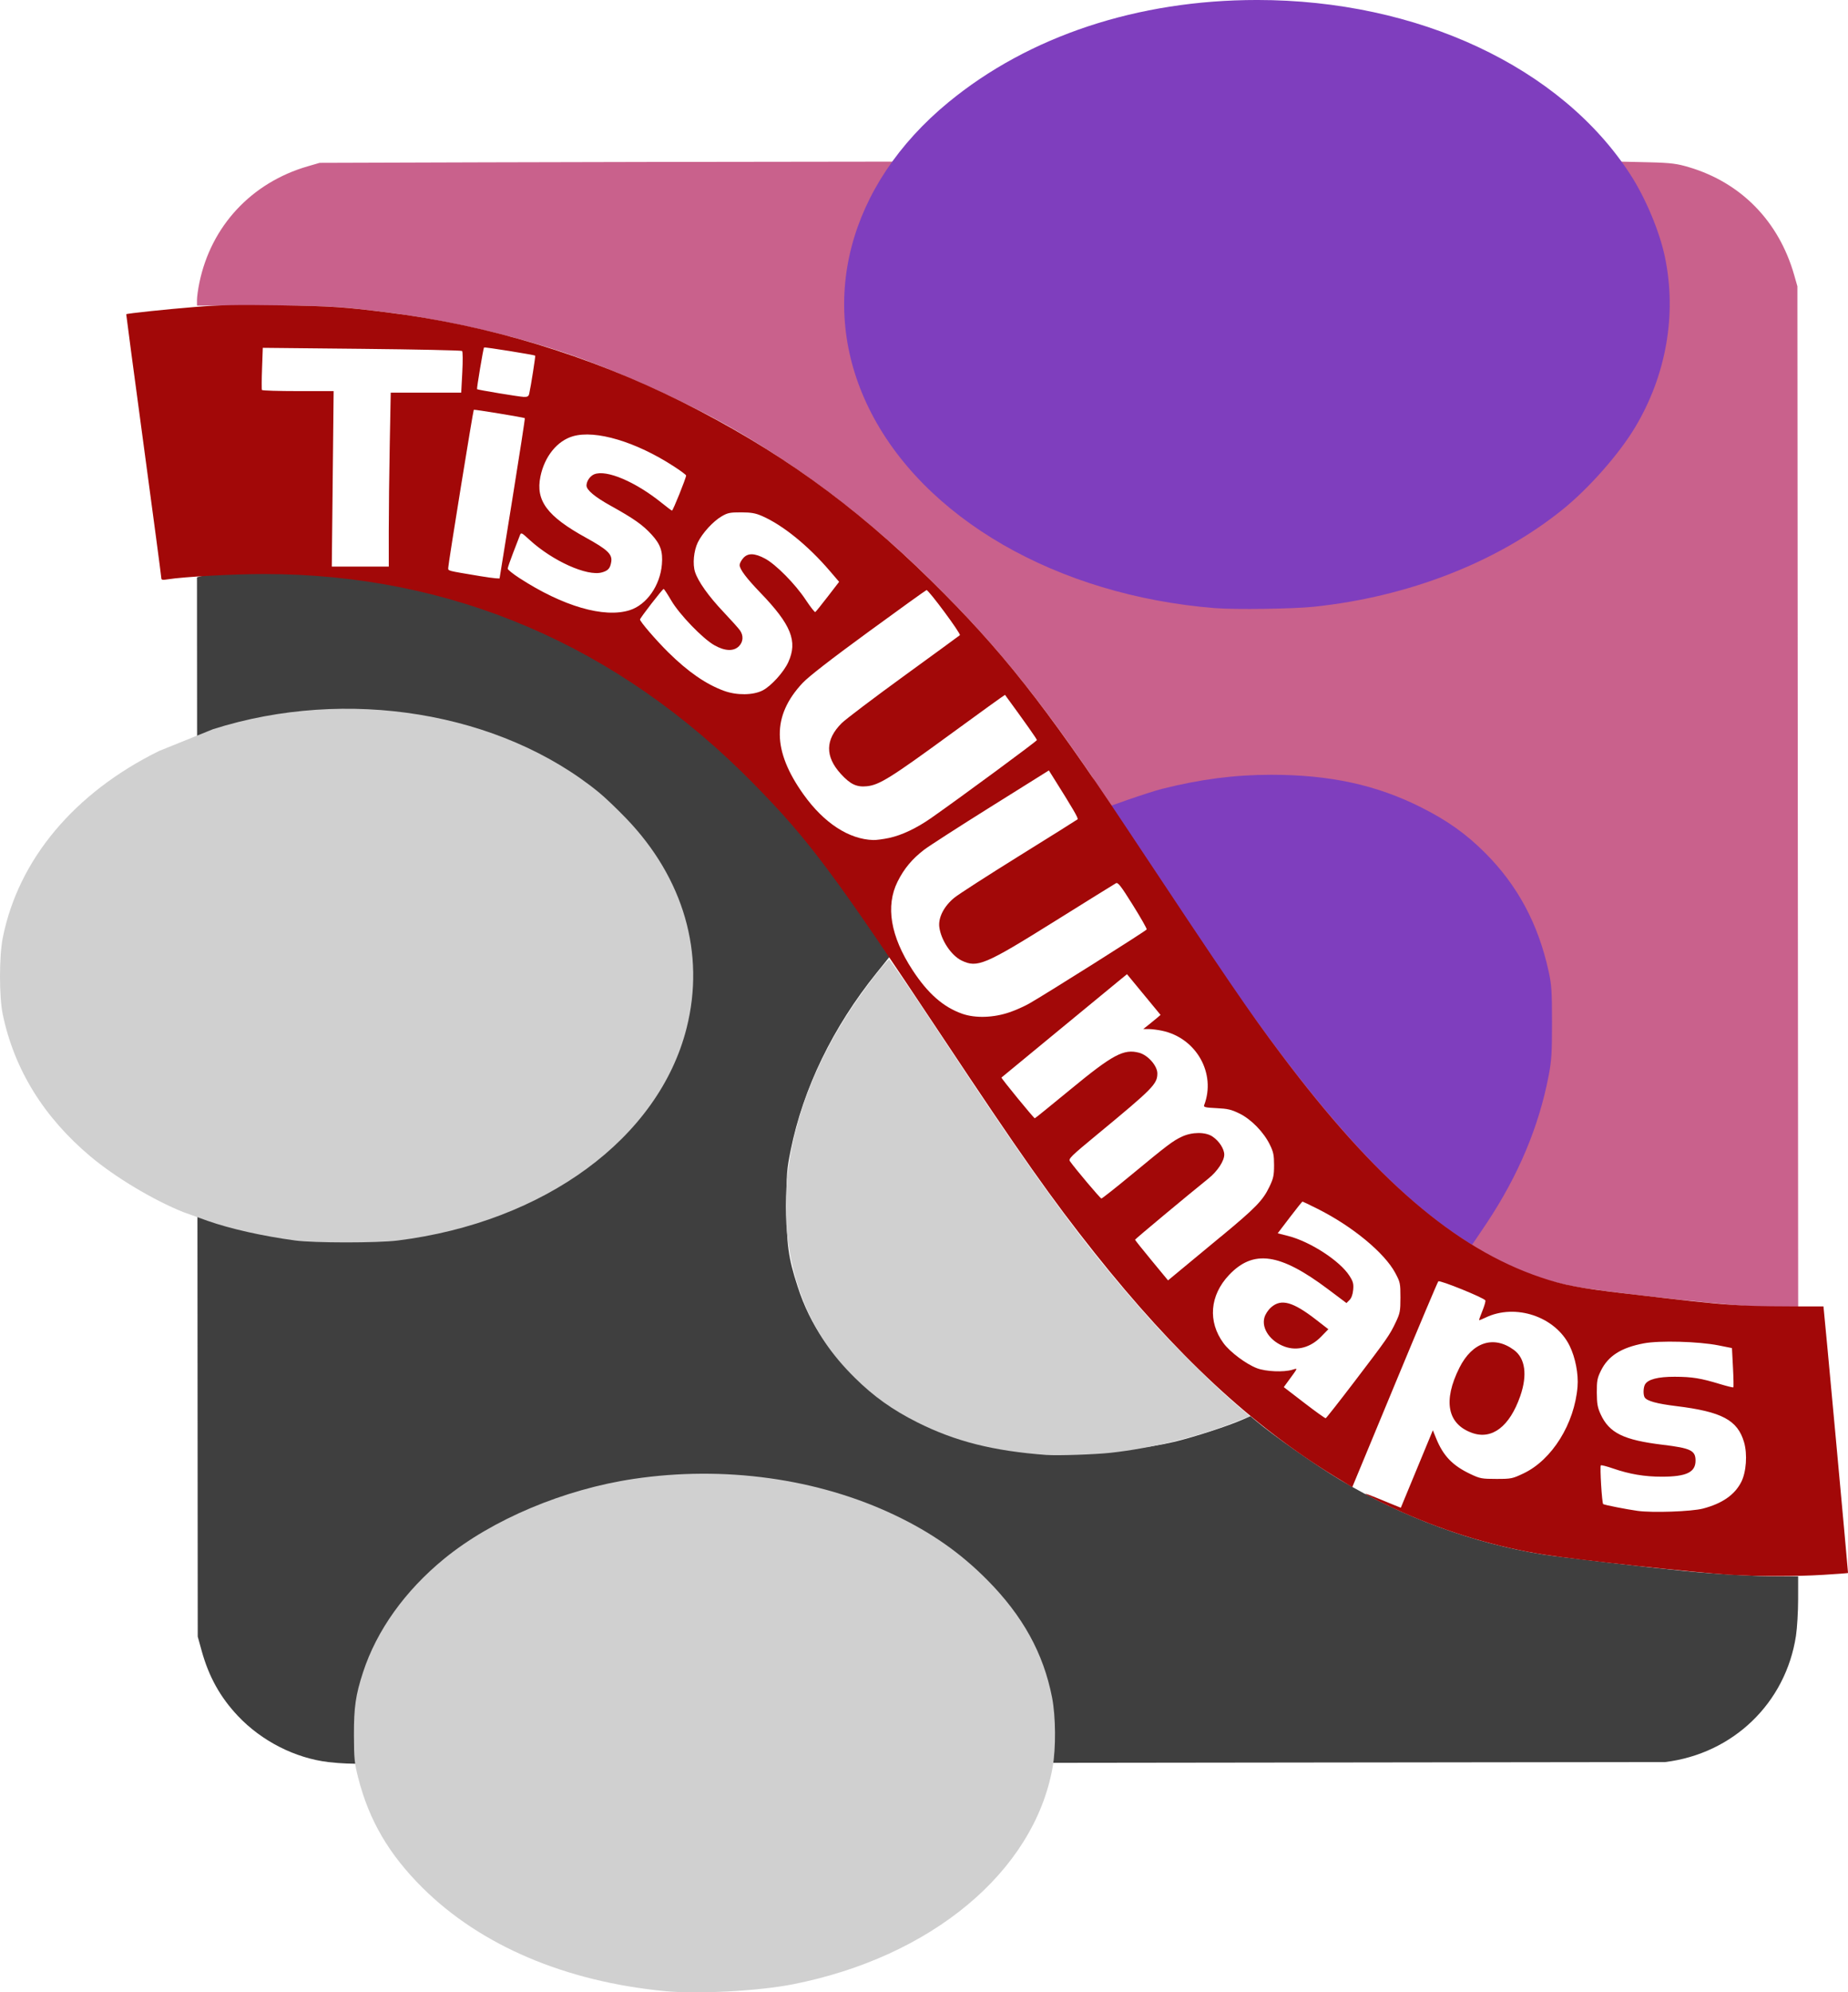 <?xml version="1.0" encoding="UTF-8" standalone="no"?>
<svg
   xmlns:dc="http://purl.org/dc/elements/1.1/"
   xmlns:cc="http://creativecommons.org/ns#"
   xmlns:rdf="http://www.w3.org/1999/02/22-rdf-syntax-ns#"
   xmlns:svg="http://www.w3.org/2000/svg"
   xmlns="http://www.w3.org/2000/svg"
   xmlns:sodipodi="http://sodipodi.sourceforge.net/DTD/sodipodi-0.dtd"
   xmlns:inkscape="http://www.inkscape.org/namespaces/inkscape"
   sodipodi:docname="logo.svg"
   inkscape:version="1.0 (4035a4fb49, 2020-05-01)"
   id="svg8"
   version="1.1"
   viewBox="0 0 157.867 170.147"
   height="170.147mm"
   width="157.867mm">
  <defs
     id="defs2" />
  <sodipodi:namedview
     inkscape:window-maximized="0"
     inkscape:window-y="0"
     inkscape:window-x="1998"
     inkscape:window-height="1041"
     inkscape:window-width="1274"
     fit-margin-bottom="0"
     fit-margin-right="0"
     fit-margin-left="0"
     fit-margin-top="0"
     showgrid="false"
     inkscape:document-rotation="0"
     inkscape:current-layer="layer1"
     inkscape:document-units="mm"
     inkscape:cy="375.52327"
     inkscape:cx="288.08753"
     inkscape:zoom="0.7"
     inkscape:pageshadow="2"
     inkscape:pageopacity="0.0"
     borderopacity="1.0"
     bordercolor="#666666"
     pagecolor="#ffffff"
     id="base" />
  <g
     transform="translate(-275.974,177.596)"
     id="layer1"
     inkscape:groupmode="layer"
     inkscape:label="Layer 1">
    <g
       transform="translate(-60.452,-177.034)"
       id="g847">
      <path
         sodipodi:nodetypes="cssccssscsscsssccssscccscc"
         id="path1031"
         d="m 485.905,110.987 c -3.35,-0.202 -13.018,-1.295 -15.113,-1.709 -2.324,-0.459 -6.395,-1.617 -8.632,-2.911 -0.514,-0.297 -0.956,-0.558 -0.981,-0.578 -14.111,-9.902 -19.994,-18.405 -30.904,-36.805 -0.08,-0.085 0.212,-2.1 -0.577,-3.252 -4.963,-7.253 -8.593,-11.665 -13.849,-16.829 -5.086,-4.997 -10.489,-9.15 -16.432,-12.631 -3.907,-2.288 -9.848,-5.01 -14.287,-6.544 -4.631,-1.601 -10.541,-2.97 -15.557,-3.603 -4.221,-0.533 -5.232,-0.588 -10.827,-0.588 h -5.493 l 1e-5,-0.482 c 10e-6,-0.265 0.091,-0.922 0.202,-1.46 1,-4.849 4.451,-8.559 9.26,-9.954 l 1.016,-0.295 c 37.408,-0.135 77.55,-0.129 110.177,-0.128 l 3.353,0.079 c 1.971,0.046 2.456,0.127 3.438,0.418 4.465,1.324 7.685,4.62 8.996,9.209 l 0.275,0.963 0.033,43.593 0.033,43.593 -1.748,-0.023 c -0.961,-0.013 -2.033,-0.04 -2.383,-0.061 z"
         style="fill:#c9618c;stroke-width:0.127" />
      <path
         id="path861"
         d="m 440.249,51.375 c -13.528,-1.073 -24.995,-7.689 -29.599,-17.076 -4.413,-8.997 -1.795,-19.059 6.798,-26.127 6.88,-5.659 16.165,-8.734 26.369,-8.735 13.725,-5.8e-4 25.96,5.725 31.898,14.927 1.301,2.016 2.491,4.864 2.943,7.044 1.016,4.898 0.105,10.085 -2.549,14.518 -1.37,2.289 -3.958,5.223 -6.204,7.033 -5.553,4.477 -13.127,7.439 -21.211,8.292 -1.788,0.189 -6.707,0.26 -8.445,0.122 z"
         style="fill:#7f3ebe;stroke-width:0.127" />
      <path
         sodipodi:nodetypes="ssssssssccsss"
         id="path853"
         d="m 461.168,105.096 c -5.285,-3.47 -10.942,-9.499 -17.628,-18.788 -2.532,-3.518 -13.231,-17.629 -13.08,-17.715 0.298,-0.169 4.048,-1.485 5.216,-1.78 3.291,-0.831 6.21,-1.209 9.352,-1.209 5.019,0 9.002,0.868 12.829,2.796 2.224,1.121 3.821,2.259 5.437,3.875 2.776,2.776 4.541,6.068 5.427,10.125 0.25,1.145 0.285,1.669 0.286,4.35 0.001,2.623 -0.038,3.254 -0.28,4.523 -0.833,4.367 -2.599,8.567 -5.312,12.64 -0.668,1.003 -1.227,1.823 -1.243,1.823 -0.016,0 -0.468,-0.288 -1.004,-0.641 z"
         style="fill:#7f3ebe;stroke-width:0.127" />
      <path
         sodipodi:nodetypes="cssccssssscsssccscsssscccsccccc"
         id="path851"
         d="m 364.493,149.922 c -2.852,-0.336 -5.72,-1.796 -7.747,-3.945 -1.511,-1.602 -2.48,-3.345 -3.095,-5.568 l -0.334,-1.208 -0.064,-90.458 0.286,-0.085 c 0.58,-0.173 7.695,-0.636 9.624,-0.485 7.8,0.611 14.797,2.479 21.349,5.71 6.312,3.112 11.289,6.715 16.507,12.035 3.759,3.831 6.332,6.397 10.359,13.447 l 1.027,1.798 -1.075,1.333 c -3.755,4.657 -6.293,9.891 -7.361,15.177 -0.332,1.645 -0.359,1.997 -0.359,4.699 0,3.344 0.158,4.492 0.951,6.924 4.268,13.38 22.073,15.653 32.244,13.26 1.809,-0.449 4.563,-1.349 5.799,-1.894 l 0.641,-0.282 0.439,0.37 c 1.552,1.308 5.111,3.807 7.217,5.066 5.393,3.224 11.439,5.442 17.416,6.387 1.375,0.217 9.114,1.119 12.065,1.405 2.835,0.275 5.896,0.449 7.906,0.45 h 1.746 l -0.001,1.937 c 0,1.065 -0.084,2.48 -0.185,3.143 -0.876,5.738 -5.367,10.069 -11.181,10.781 l -111.992,0.14 -0.646,-0.017 c -0.355,-0.009 -1.046,-0.064 -1.535,-0.121 z"
         style="fill:#3f3f3f;stroke-width:0.127" />
      <path
         id="path849"
         d="m 484.127,133.917 c -3.004,-0.189 -13.049,-1.279 -15.812,-1.716 -4.013,-0.635 -8.124,-1.86 -12.016,-3.581 -1.379,-0.61 -3.224,-1.529 -3.224,-1.606 0,-0.03 0.414,0.118 0.921,0.329 0.506,0.211 1.185,0.49 1.508,0.62 l 0.588,0.236 1.368,-3.307 1.368,-3.307 0.286,0.702 c 0.608,1.493 1.398,2.312 2.934,3.04 0.809,0.383 0.963,0.412 2.203,0.412 1.281,0 1.373,-0.019 2.34,-0.48 2.423,-1.157 4.337,-4.235 4.597,-7.394 0.089,-1.08 -0.182,-2.485 -0.673,-3.488 -1.226,-2.506 -4.635,-3.649 -7.195,-2.411 -0.28,0.135 -0.523,0.232 -0.54,0.215 -0.017,-0.017 0.109,-0.372 0.279,-0.789 0.17,-0.417 0.285,-0.82 0.256,-0.896 -0.081,-0.21 -3.894,-1.758 -4.02,-1.631 -0.06,0.061 -1.661,3.854 -3.558,8.429 -1.897,4.575 -3.526,8.506 -3.621,8.734 l -0.173,0.416 -1.467,-0.898 c -7.112,-4.354 -13.615,-10.405 -20.538,-19.111 -3.644,-4.582 -6.326,-8.386 -12.996,-18.43 -9.276,-13.967 -11.383,-16.793 -16.122,-21.621 -11.627,-11.844 -25.825,-17.925 -41.851,-17.923 -2.595,2.5e-4 -6.864,0.235 -8.223,0.453 -0.473,0.076 -0.54,0.057 -0.546,-0.152 -0.003,-0.131 -0.682,-5.239 -1.508,-11.351 -0.826,-6.112 -1.493,-11.123 -1.483,-11.137 0.05,-0.066 3.484,-0.428 5.854,-0.618 2.12,-0.17 3.591,-0.199 7.176,-0.143 4.55,0.071 5.466,0.131 9.271,0.606 8.674,1.083 17.186,3.665 25.146,7.626 8.084,4.023 14.701,8.767 21.317,15.285 6.011,5.921 9.71,10.597 16.628,21.021 8.735,13.16 10.487,15.728 13.219,19.367 8.075,10.76 14.908,16.635 22.222,19.109 1.948,0.659 3.346,0.924 7.323,1.389 9.512,1.112 9.202,1.092 16.832,1.092 0.022,0 2.118,22.74 2.098,22.764 -0.014,0.017 -0.965,0.088 -2.112,0.158 -2.38,0.145 -5.643,0.14 -8.055,-0.011 z m -2.223,-5.646 c 1.643,-0.431 2.705,-1.167 3.268,-2.267 0.431,-0.842 0.54,-2.372 0.242,-3.397 -0.551,-1.894 -1.895,-2.61 -5.792,-3.087 -1.657,-0.202 -2.502,-0.435 -2.697,-0.74 -0.137,-0.216 -0.125,-0.825 0.022,-1.099 0.237,-0.443 1.109,-0.672 2.544,-0.667 1.487,0.005 2.214,0.122 3.843,0.617 0.612,0.186 1.136,0.314 1.165,0.285 0.029,-0.029 0.015,-0.795 -0.033,-1.702 l -0.086,-1.649 -1.143,-0.229 c -1.689,-0.338 -5.049,-0.43 -6.39,-0.175 -1.938,0.368 -3.047,1.077 -3.667,2.345 -0.308,0.63 -0.351,0.863 -0.345,1.867 0.006,0.949 0.062,1.268 0.327,1.844 0.737,1.601 1.959,2.201 5.313,2.606 2.387,0.289 2.794,0.486 2.794,1.354 0,0.996 -0.785,1.37 -2.878,1.371 -1.477,0.001 -2.759,-0.215 -4.164,-0.7 -0.538,-0.186 -1.01,-0.307 -1.048,-0.269 -0.097,0.097 0.095,3.244 0.202,3.31 0.129,0.08 1.991,0.446 2.936,0.578 1.27,0.177 4.615,0.059 5.588,-0.196 z m -29.799,-10.807 c 2.824,-3.705 3.034,-4.007 3.55,-5.095 0.371,-0.784 0.405,-0.96 0.405,-2.125 0,-1.207 -0.022,-1.311 -0.442,-2.095 -0.923,-1.723 -3.657,-3.981 -6.624,-5.47 -0.686,-0.344 -1.272,-0.626 -1.302,-0.626 -0.03,0 -0.519,0.61 -1.086,1.355 l -1.032,1.355 0.894,0.227 c 1.877,0.477 4.413,2.121 5.229,3.392 0.323,0.502 0.372,0.687 0.326,1.206 -0.035,0.392 -0.149,0.707 -0.314,0.873 l -0.259,0.259 -1.586,-1.19 c -4.104,-3.081 -6.368,-3.404 -8.448,-1.205 -1.648,1.743 -1.827,3.985 -0.466,5.828 0.56,0.758 1.934,1.785 2.854,2.133 0.767,0.29 2.272,0.354 3.028,0.128 0.479,-0.143 0.503,-0.21 -0.327,0.924 l -0.41,0.561 1.744,1.341 c 0.959,0.737 1.785,1.33 1.836,1.316 0.051,-0.014 1.144,-1.405 2.43,-3.092 z m -5.92,-3.019 c -1.228,-0.438 -2.002,-1.533 -1.75,-2.473 0.081,-0.299 0.313,-0.655 0.581,-0.89 0.857,-0.753 1.856,-0.477 3.837,1.059 l 1.049,0.814 -0.618,0.635 c -0.896,0.92 -2.037,1.235 -3.1,0.855 z m -5.429,-9.425 c 2.944,-2.438 3.553,-3.065 4.113,-4.237 0.34,-0.711 0.395,-0.966 0.395,-1.842 0,-0.86 -0.056,-1.129 -0.362,-1.752 -0.526,-1.071 -1.588,-2.161 -2.587,-2.652 -0.699,-0.344 -1.009,-0.417 -1.964,-0.463 -0.944,-0.045 -1.123,-0.086 -1.062,-0.245 1.043,-2.718 -0.664,-5.745 -3.589,-6.365 -0.37,-0.079 -0.884,-0.143 -1.143,-0.144 l -0.47,-0.001 0.442,-0.348 c 0.243,-0.191 0.576,-0.463 0.74,-0.604 l 0.298,-0.256 -1.433,-1.738 -1.433,-1.738 -0.577,0.469 c -0.317,0.258 -2.72,2.236 -5.339,4.395 -2.619,2.16 -4.783,3.943 -4.808,3.962 -0.052,0.041 2.762,3.479 2.848,3.479 0.031,0 1.394,-1.103 3.029,-2.45 3.641,-3.001 4.573,-3.499 5.886,-3.146 0.75,0.202 1.554,1.114 1.554,1.764 0,0.903 -0.372,1.281 -5.122,5.202 -2.28,1.882 -2.491,2.089 -2.341,2.303 0.437,0.625 2.587,3.173 2.682,3.178 0.059,0.004 1.202,-0.898 2.54,-2.004 3.117,-2.577 3.568,-2.917 4.337,-3.278 0.873,-0.409 2.016,-0.414 2.613,-0.011 0.571,0.385 1.006,1.054 1.006,1.547 0,0.54 -0.581,1.42 -1.343,2.033 -1.831,1.474 -6.277,5.179 -6.277,5.232 0,0.034 0.634,0.829 1.409,1.767 l 1.409,1.706 0.972,-0.805 c 0.535,-0.443 2.143,-1.775 3.575,-2.961 z M 422.698,85.878 c 0.511,-0.178 1.254,-0.51 1.651,-0.738 1.532,-0.876 9.996,-6.214 10.035,-6.329 0.023,-0.067 -0.512,-1.007 -1.188,-2.089 -1.016,-1.626 -1.266,-1.949 -1.439,-1.856 -0.115,0.062 -2.459,1.518 -5.209,3.235 -5.988,3.741 -6.638,4.015 -7.975,3.368 -0.88,-0.426 -1.75,-1.726 -1.903,-2.843 -0.111,-0.81 0.39,-1.795 1.282,-2.522 0.369,-0.301 2.865,-1.909 5.546,-3.575 2.681,-1.665 4.923,-3.069 4.98,-3.12 0.09,-0.078 -0.358,-0.849 -2.155,-3.705 l -0.296,-0.471 -4.96,3.103 c -2.728,1.707 -5.296,3.361 -5.707,3.677 -1.019,0.784 -1.704,1.608 -2.255,2.71 -1.044,2.091 -0.607,4.681 1.276,7.562 1.306,1.999 2.633,3.164 4.247,3.729 1.129,0.396 2.693,0.342 4.069,-0.138 z m -10.33,-14.877 c 1.094,-0.232 2.368,-0.837 3.641,-1.73 2.598,-1.823 8.992,-6.536 8.995,-6.63 0.003,-0.084 -0.988,-1.488 -2.724,-3.861 -0.013,-0.017 -2.133,1.51 -4.712,3.395 -5.058,3.695 -6.03,4.3 -7.087,4.409 -0.876,0.09 -1.413,-0.163 -2.225,-1.052 -1.364,-1.493 -1.339,-2.937 0.076,-4.34 0.335,-0.332 2.724,-2.14 5.309,-4.018 2.584,-1.877 4.737,-3.449 4.783,-3.492 0.116,-0.109 -2.69,-3.897 -2.851,-3.85 -0.072,0.021 -2.312,1.632 -4.978,3.58 -3.209,2.344 -5.106,3.818 -5.614,4.361 -2.62,2.801 -2.589,5.778 0.1,9.531 1.741,2.43 3.876,3.818 5.957,3.873 0.244,0.006 0.843,-0.073 1.33,-0.176 z M 401.578,58.4 c 0.72,-0.37 1.796,-1.556 2.186,-2.409 0.82,-1.792 0.255,-3.198 -2.389,-5.943 -1.199,-1.245 -1.766,-2.003 -1.766,-2.36 0,-0.126 0.136,-0.387 0.301,-0.579 0.395,-0.459 0.977,-0.447 1.877,0.037 0.925,0.498 2.576,2.17 3.46,3.506 0.405,0.611 0.776,1.086 0.826,1.056 0.049,-0.03 0.528,-0.624 1.063,-1.319 l 0.973,-1.264 -0.802,-0.935 c -1.864,-2.174 -4.008,-3.909 -5.794,-4.689 -0.555,-0.242 -0.921,-0.305 -1.778,-0.308 -0.949,-0.002 -1.151,0.039 -1.668,0.343 -0.731,0.429 -1.647,1.435 -2.031,2.226 -0.348,0.719 -0.453,1.853 -0.235,2.526 0.265,0.816 1.159,2.072 2.428,3.411 0.662,0.699 1.3,1.411 1.418,1.584 0.308,0.45 0.269,0.976 -0.097,1.343 -0.453,0.453 -1.203,0.422 -2.101,-0.087 -1,-0.567 -2.987,-2.629 -3.683,-3.822 -0.314,-0.539 -0.606,-0.981 -0.648,-0.983 -0.093,-0.004 -2.019,2.484 -2.019,2.609 0,0.181 1.393,1.797 2.429,2.817 1.692,1.668 3.229,2.726 4.766,3.282 1.085,0.392 2.474,0.374 3.284,-0.042 z m -11.35,-6.855 c 1.44,-0.459 2.59,-2.099 2.741,-3.91 0.092,-1.104 -0.117,-1.71 -0.879,-2.543 -0.758,-0.829 -1.515,-1.363 -3.495,-2.462 -1.358,-0.754 -2.067,-1.347 -2.067,-1.729 0,-0.369 0.302,-0.811 0.655,-0.957 1.034,-0.428 3.525,0.628 5.78,2.45 0.431,0.348 0.821,0.641 0.868,0.651 0.08,0.017 1.207,-2.785 1.207,-3 0,-0.054 -0.471,-0.405 -1.048,-0.779 -3.24,-2.104 -6.689,-3.133 -8.62,-2.572 -1.347,0.392 -2.422,1.722 -2.777,3.436 -0.425,2.058 0.569,3.397 3.875,5.219 1.86,1.025 2.279,1.424 2.175,2.068 -0.091,0.562 -0.266,0.758 -0.809,0.908 -1.255,0.346 -4.206,-0.983 -6.161,-2.776 -0.716,-0.656 -0.731,-0.663 -0.843,-0.371 -0.062,0.164 -0.32,0.832 -0.573,1.485 -0.253,0.653 -0.459,1.256 -0.459,1.34 0,0.084 0.443,0.44 0.984,0.792 3.722,2.421 7.254,3.449 9.447,2.75 z m -10.026,-9.528 c 0.606,-3.753 1.082,-6.844 1.058,-6.868 -0.059,-0.059 -4.31,-0.758 -4.36,-0.717 -0.058,0.048 -2.179,13.152 -2.181,13.477 -0.002,0.295 -0.197,0.243 2.729,0.731 0.559,0.093 1.159,0.177 1.335,0.185 l 0.319,0.015 z m -10.565,2.781 c 0,-1.665 0.038,-5.008 0.084,-7.429 l 0.084,-4.402 h 3.01 3.01 l 0.092,-1.729 c 0.05,-0.951 0.044,-1.773 -0.015,-1.826 -0.058,-0.053 -3.913,-0.136 -8.567,-0.183 l -8.46,-0.086 -0.063,1.753 c -0.035,0.964 -0.039,1.796 -0.009,1.848 0.03,0.052 1.42,0.095 3.089,0.095 h 3.035 l -0.079,7.493 -0.079,7.493 h 2.434 2.434 z m 11.998,-11.737 c 0.141,-0.625 0.547,-3.209 0.51,-3.249 -0.067,-0.071 -4.313,-0.751 -4.371,-0.7 -0.059,0.051 -0.639,3.519 -0.596,3.563 0.059,0.06 3.604,0.646 3.982,0.659 0.327,0.011 0.423,-0.044 0.475,-0.272 z m 80.549,88.749 c -2.116,-0.755 -2.503,-2.733 -1.09,-5.559 1.102,-2.203 2.931,-2.801 4.664,-1.524 0.968,0.713 1.162,2.142 0.535,3.942 -0.903,2.593 -2.411,3.746 -4.109,3.141 z"
         style="fill:#a20808;stroke-width:0.127" />
    </g>
    <g
       transform="translate(261.562,-3.782)"
       id="g1653">
      <path
         id="path1719"
         d="m 103.823,-49.559 c -4.557,-0.339 -7.798,-1.156 -11.049,-2.786 -2.111,-1.059 -3.727,-2.21 -5.34,-3.807 -2.006,-1.986 -3.335,-3.951 -4.33,-6.406 -3.067,-7.566 -1.589,-16.695 4.08,-25.215 1.156,-1.737 2.923,-4.01 3.177,-4.087 0.07,-0.021 1.984,2.774 4.255,6.212 8.549,12.946 12.341,18.104 17.905,24.352 1.985,2.229 5.394,5.615 7.345,7.295 l 1.311,1.129 -1.057,0.427 c -3.218,1.3 -7.286,2.313 -10.836,2.7 -1.327,0.145 -4.537,0.253 -5.461,0.184 z"
         style="fill:#d0d0d0;stroke-width:0.127" />
      <path
         sodipodi:nodetypes="csscccscssccc"
         id="path1681"
         d="m 30.067,-70.301 c -2.57,-1.032 -5.805,-2.97 -7.92,-4.745 -4.003,-3.36 -6.523,-7.444 -7.503,-12.156 -0.311,-1.495 -0.308,-4.955 0.005,-6.524 1.331,-6.68 6.104,-12.382 13.355,-15.956 l 4.604,-1.859 c 11.436,-3.633 24.544,-1.484 32.978,5.408 0.496,0.405 1.543,1.404 2.326,2.219 4.907,5.104 6.759,11.534 5.155,17.894 -2.37,9.397 -12.131,16.574 -24.68,18.146 -1.725,0.216 -7.156,0.214 -8.763,-0.003 -2.779,-0.376 -5.531,-0.993 -7.48,-1.678 z"
         style="fill:#d0d0d0;stroke-width:0.127" />
      <path
         id="path1663"
         d="m 71.247,-3.768 c -8.542,-0.814 -15.791,-3.902 -20.752,-8.84 -2.866,-2.853 -4.557,-5.745 -5.484,-9.381 -0.321,-1.259 -0.357,-1.616 -0.364,-3.619 -0.008,-2.4 0.143,-3.448 0.779,-5.397 1.166,-3.575 3.59,-6.962 6.941,-9.7 4.091,-3.343 10.219,-5.923 16.175,-6.81 7.732,-1.152 15.744,-0.039 22.325,3.101 3.126,1.491 5.592,3.221 7.874,5.522 3.04,3.066 4.805,6.262 5.544,10.041 0.317,1.622 0.338,4.345 0.046,5.974 -1.595,8.904 -10.354,16.206 -22.228,18.53 -2.9,0.568 -8.083,0.844 -10.858,0.58 z"
         style="fill:#d0d0d0;stroke-width:0.127" />
    </g>
  </g>
</svg>
